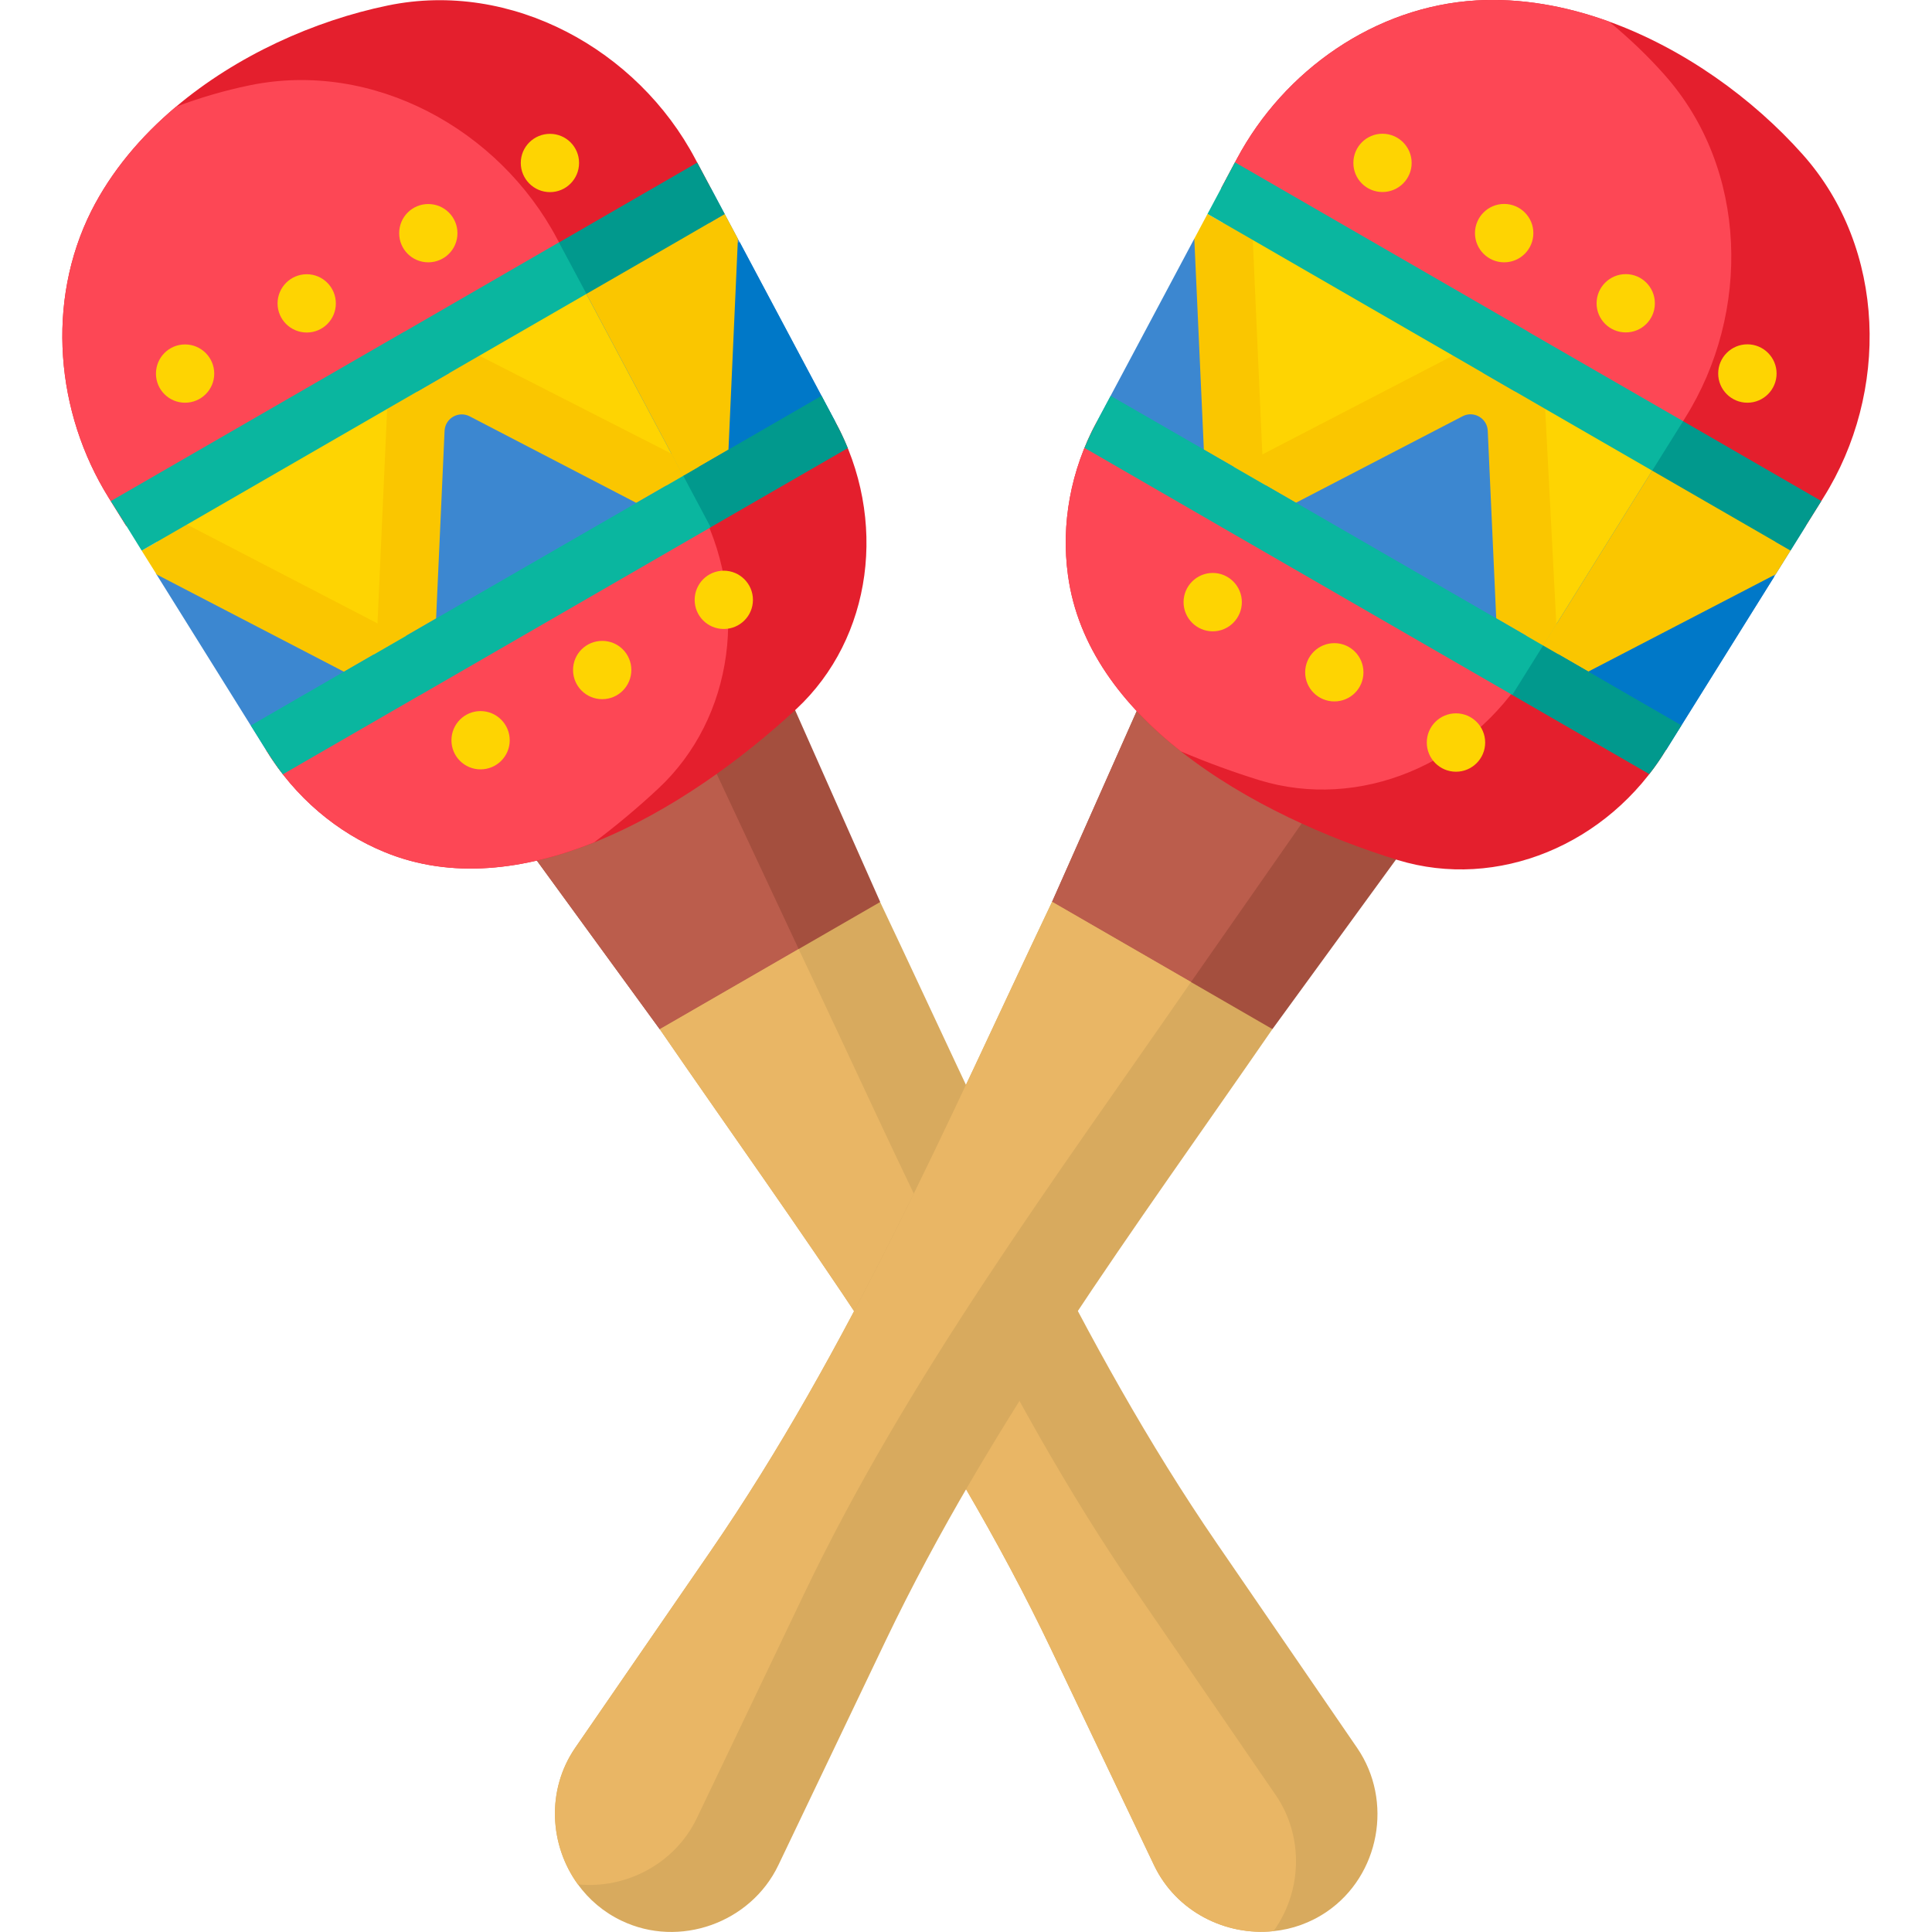 <svg width="18" height="18" viewBox="0 0 18 18" fill="none" xmlns="http://www.w3.org/2000/svg">
<path d="M7.782 3.929L6.493 4.673L2.48 6.99L1.452 5.342L5.336 2.498L6.624 1.755L6.624 1.754L7.782 3.929Z" fill="#3C87D0"/>
<path d="M6.761 5.158L8.201 8.404L7.637 9.669L6.147 9.59L4.056 6.72L6.761 5.158Z" fill="#A44F3E"/>
<path d="M5.939 5.633L7.441 8.842L7.132 9.669L6.147 9.589L4.056 6.72L5.939 5.633Z" fill="#BB5D4C"/>
<path d="M12.645 16.286C12.982 16.779 12.855 17.472 12.363 17.81C12.209 17.915 12.038 17.975 11.865 17.992C11.419 18.039 10.958 17.81 10.752 17.378L9.796 15.372C8.813 13.307 7.438 11.467 6.147 9.589L8.2 8.404C9.165 10.437 10.06 12.517 11.337 14.379L12.645 16.286Z" fill="#D8AA5E"/>
<path d="M11.886 16.725C12.152 17.113 12.129 17.627 11.865 17.992C11.419 18.039 10.958 17.81 10.752 17.378L9.796 15.372C8.813 13.308 7.438 11.467 6.147 9.589L6.875 9.169L7.441 8.842C8.406 10.875 9.3 12.955 10.577 14.817L11.886 16.725Z" fill="#E9B665"/>
<path d="M5.336 2.498L1.176 4.9L1.013 4.638C0.518 3.844 0.427 2.812 0.85 1.967C1.037 1.597 1.312 1.27 1.639 0.995C2.206 0.517 2.929 0.192 3.614 0.051C4.766 -0.187 5.941 0.462 6.479 1.483L6.624 1.755L5.336 2.498Z" fill="#E41F2D"/>
<path d="M7.42 6.605C6.925 7.065 6.253 7.561 5.534 7.849C4.89 8.106 4.208 8.195 3.585 7.939C3.144 7.759 2.751 7.432 2.48 6.99V6.989L6.493 4.673L7.782 3.929V3.929C8.278 4.839 8.128 5.945 7.42 6.605Z" fill="#E41F2D"/>
<path d="M5.755 1.943L3.767 3.091C3.766 3.091 3.765 3.091 3.765 3.091L5.755 1.943Z" fill="#E41F2D"/>
<path d="M5.336 2.498L1.176 4.899L1.013 4.638C0.518 3.844 0.427 2.812 0.85 1.967C1.037 1.596 1.312 1.27 1.639 0.995C1.867 0.908 2.098 0.842 2.325 0.795C3.477 0.557 4.652 1.206 5.191 2.226L5.336 2.498Z" fill="#FD4755"/>
<path d="M6.131 7.349C5.953 7.515 5.752 7.685 5.534 7.849C4.89 8.106 4.208 8.195 3.585 7.94C3.144 7.759 2.751 7.432 2.48 6.99V6.99L6.493 4.673C6.99 5.583 6.84 6.689 6.131 7.349Z" fill="#FD4755"/>
<path d="M6.893 2.258L7.782 3.929L6.493 4.673L5.335 2.498L6.893 2.258Z" fill="#0078C8"/>
<path d="M1.176 4.899L3.769 6.245L3.9 3.327L1.176 4.899Z" fill="#FED402"/>
<path d="M6.624 1.754L6.493 4.673L5.335 2.498L6.624 1.754Z" fill="#FAC600"/>
<path d="M5.335 2.499L6.493 4.673L3.9 3.327L5.335 2.499Z" fill="#FED402"/>
<path d="M6.875 2.225L6.787 4.19L6.366 4.433L6.256 4.227L6.331 2.238L6.752 1.994L6.875 2.225Z" fill="#FAC600"/>
<path d="M6.366 4.433L5.928 4.685L4.376 3.879C4.272 3.825 4.147 3.897 4.142 4.015L4.063 5.762V5.762L3.205 6.258H3.204L1.459 5.352L1.32 5.13L1.742 4.887L3.517 5.808L3.607 3.81L4.466 3.314L6.256 4.227L6.366 4.433Z" fill="#FAC600"/>
<path d="M1.724 3.752C1.874 3.752 1.996 3.631 1.996 3.481C1.996 3.331 1.874 3.209 1.724 3.209C1.574 3.209 1.453 3.331 1.453 3.481C1.453 3.631 1.574 3.752 1.724 3.752Z" fill="#FED402"/>
<path d="M2.858 3.098C3.008 3.098 3.129 2.977 3.129 2.827C3.129 2.677 3.008 2.555 2.858 2.555C2.708 2.555 2.586 2.677 2.586 2.827C2.586 2.977 2.708 3.098 2.858 3.098Z" fill="#FED402"/>
<path d="M3.99 2.444C4.14 2.444 4.262 2.323 4.262 2.173C4.262 2.022 4.14 1.901 3.99 1.901C3.84 1.901 3.719 2.022 3.719 2.173C3.719 2.323 3.84 2.444 3.99 2.444Z" fill="#FED402"/>
<path d="M4.477 7.168C4.627 7.168 4.749 7.047 4.749 6.897C4.749 6.747 4.627 6.625 4.477 6.625C4.327 6.625 4.206 6.747 4.206 6.897C4.206 7.047 4.327 7.168 4.477 7.168Z" fill="#FED402"/>
<path d="M5.611 6.514C5.761 6.514 5.882 6.392 5.882 6.242C5.882 6.092 5.761 5.971 5.611 5.971C5.46 5.971 5.339 6.092 5.339 6.242C5.339 6.392 5.46 6.514 5.611 6.514Z" fill="#FED402"/>
<path d="M6.743 5.86C6.893 5.86 7.015 5.739 7.015 5.589C7.015 5.439 6.893 5.317 6.743 5.317C6.593 5.317 6.472 5.439 6.472 5.589C6.472 5.739 6.593 5.86 6.743 5.86Z" fill="#FED402"/>
<path d="M5.124 1.79C5.274 1.79 5.395 1.668 5.395 1.518C5.395 1.368 5.274 1.247 5.124 1.247C4.974 1.247 4.852 1.368 4.852 1.518C4.852 1.668 4.974 1.79 5.124 1.79Z" fill="#FED402"/>
<path d="M6.621 4.913L6.614 4.917L3.913 6.477L3.903 6.482L2.635 7.214C2.58 7.143 2.529 7.068 2.481 6.99V6.99L2.337 6.759L3.204 6.258H3.205L4.063 5.763V5.762L5.928 4.686L6.366 4.433L6.785 4.505L6.621 4.913Z" fill="#0AB69F"/>
<path d="M7.899 4.175L6.637 4.903L6.621 4.912L6.366 4.433L6.787 4.189L7.654 3.688L7.782 3.929V3.929C7.826 4.009 7.865 4.092 7.899 4.175Z" fill="#01998D"/>
<path d="M5.464 2.738L4.466 3.314L3.607 3.81L1.742 4.887L1.32 5.13L1.177 4.899L1.033 4.669L1.033 4.668L3.765 3.091L3.765 3.091C3.766 3.091 3.766 3.091 3.767 3.091L5.208 2.258L5.61 2.34L5.464 2.738Z" fill="#0AB69F"/>
<path d="M6.752 1.994L6.331 2.238L5.464 2.738L5.208 2.259L5.755 1.943L6.496 1.515L6.624 1.755L6.624 1.754L6.752 1.994Z" fill="#01998D"/>
<path d="M15.522 6.988L14.233 6.244L10.22 3.927L11.127 2.224L15.537 4.154L16.825 4.898L16.826 4.898L15.522 6.988Z" fill="#3C87D0"/>
<path d="M13.946 6.718L11.855 9.588H10.585L9.802 8.402L11.242 5.157L13.946 6.718Z" fill="#A44F3E"/>
<path d="M13.124 6.244L11.096 9.15L10.188 9L9.802 8.402L11.242 5.157L13.124 6.244Z" fill="#BB5D4C"/>
<path d="M7.251 17.379C6.993 17.916 6.329 18.153 5.791 17.895C5.623 17.815 5.486 17.697 5.384 17.556C5.12 17.193 5.088 16.679 5.359 16.284L6.619 14.454C7.915 12.57 8.822 10.46 9.802 8.402L11.855 9.588C10.577 11.44 9.223 13.255 8.249 15.291L7.251 17.379Z" fill="#D8AA5E"/>
<path d="M6.492 16.94C6.288 17.364 5.832 17.602 5.384 17.556C5.12 17.193 5.088 16.679 5.359 16.284L6.619 14.454C7.915 12.57 8.822 10.46 9.802 8.402L11.096 9.149C9.818 11.001 8.464 12.816 7.49 14.853L6.492 16.94Z" fill="#E9B665"/>
<path d="M15.537 4.154L11.378 1.753L11.523 1.481C11.963 0.655 12.811 0.06 13.754 0.004C14.168 -0.02 14.589 0.055 14.991 0.201C15.688 0.453 16.331 0.917 16.796 1.44C17.578 2.318 17.603 3.66 16.988 4.637L16.825 4.898L15.537 4.154Z" fill="#E41F2D"/>
<path d="M13.023 8.013C12.377 7.814 11.611 7.48 11.003 7.001C10.458 6.572 10.04 6.026 9.95 5.359C9.885 4.887 9.972 4.383 10.22 3.927L10.22 3.927L14.233 6.244L15.522 6.988L15.521 6.988C14.981 7.873 13.949 8.296 13.023 8.013Z" fill="#E41F2D"/>
<path d="M16.228 4.239L14.24 3.092C14.239 3.092 14.239 3.091 14.239 3.091L16.228 4.239Z" fill="#E41F2D"/>
<path d="M15.537 4.154L11.378 1.753L11.523 1.481C11.963 0.655 12.811 0.06 13.754 0.004C14.168 -0.02 14.589 0.055 14.991 0.201C15.179 0.356 15.353 0.522 15.507 0.696C16.289 1.574 16.314 2.916 15.7 3.893L15.537 4.154Z" fill="#FD4755"/>
<path d="M11.734 7.269C11.502 7.197 11.254 7.108 11.003 7.001C10.458 6.572 10.04 6.026 9.95 5.359C9.885 4.887 9.972 4.383 10.22 3.927L10.22 3.927L14.233 6.244C13.693 7.129 12.66 7.552 11.734 7.269Z" fill="#FD4755"/>
<path d="M16.53 5.373L15.522 6.988L14.233 6.244L15.537 4.154L16.53 5.373Z" fill="#0078C8"/>
<path d="M11.378 1.753L11.509 4.672L14.102 3.326L11.378 1.753Z" fill="#FED402"/>
<path d="M16.826 4.898L14.233 6.244L15.537 4.154L16.826 4.898Z" fill="#FAC600"/>
<path d="M15.537 4.154L14.233 6.244L14.102 3.326L15.537 4.154Z" fill="#FED402"/>
<path d="M16.543 5.351L14.798 6.257L14.377 6.014L14.5 5.816L16.26 4.886L16.682 5.129L16.543 5.351Z" fill="#FAC600"/>
<path d="M14.377 6.014L13.94 5.761L13.861 4.014C13.856 3.897 13.731 3.824 13.627 3.878L12.074 4.684L12.074 4.684L11.216 4.189L11.216 4.188L11.127 2.224L11.25 1.993L11.672 2.236L11.761 4.234L13.537 3.313L14.396 3.809L14.5 5.816L14.377 6.014Z" fill="#FAC600"/>
<path d="M12.88 1.789C13.03 1.789 13.152 1.668 13.152 1.518C13.152 1.368 13.03 1.246 12.88 1.246C12.73 1.246 12.609 1.368 12.609 1.518C12.609 1.668 12.73 1.789 12.88 1.789Z" fill="#FED402"/>
<path d="M14.014 2.444C14.164 2.444 14.286 2.322 14.286 2.172C14.286 2.022 14.164 1.9 14.014 1.9C13.864 1.9 13.742 2.022 13.742 2.172C13.742 2.322 13.864 2.444 14.014 2.444Z" fill="#FED402"/>
<path d="M15.147 3.097C15.297 3.097 15.418 2.976 15.418 2.826C15.418 2.676 15.297 2.554 15.147 2.554C14.997 2.554 14.875 2.676 14.875 2.826C14.875 2.976 14.997 3.097 15.147 3.097Z" fill="#FED402"/>
<path d="M11.299 5.882C11.448 5.882 11.57 5.76 11.57 5.61C11.57 5.46 11.448 5.338 11.299 5.338C11.149 5.338 11.027 5.46 11.027 5.61C11.027 5.76 11.149 5.882 11.299 5.882Z" fill="#FED402"/>
<path d="M12.432 6.535C12.582 6.535 12.703 6.414 12.703 6.264C12.703 6.114 12.582 5.992 12.432 5.992C12.282 5.992 12.16 6.114 12.16 6.264C12.16 6.414 12.282 6.535 12.432 6.535Z" fill="#FED402"/>
<path d="M13.565 7.19C13.715 7.19 13.837 7.068 13.837 6.918C13.837 6.768 13.715 6.646 13.565 6.646C13.415 6.646 13.293 6.768 13.293 6.918C13.293 7.068 13.415 7.19 13.565 7.19Z" fill="#FED402"/>
<path d="M16.28 3.752C16.43 3.752 16.552 3.63 16.552 3.48C16.552 3.33 16.43 3.208 16.28 3.208C16.13 3.208 16.008 3.33 16.008 3.48C16.008 3.63 16.13 3.752 16.28 3.752Z" fill="#FED402"/>
<path d="M14.089 6.474L14.082 6.47L11.381 4.911L11.371 4.905L10.104 4.173C10.137 4.09 10.176 4.008 10.22 3.928L10.22 3.927L10.348 3.688L11.216 4.188L11.216 4.189L12.074 4.684L12.075 4.684L13.94 5.761L14.377 6.014L14.548 6.34L14.089 6.474Z" fill="#0AB69F"/>
<path d="M15.366 7.212L14.105 6.484L14.089 6.475L14.377 6.014L14.798 6.257L15.665 6.758L15.521 6.988L15.521 6.988C15.473 7.067 15.422 7.142 15.366 7.212Z" fill="#01998D"/>
<path d="M15.393 4.385L14.395 3.809L13.537 3.313L11.672 2.236L11.25 1.993L11.378 1.753L11.505 1.513L11.507 1.513L14.238 3.09L14.238 3.091C14.239 3.091 14.239 3.092 14.239 3.092L15.681 3.924L15.818 4.371L15.393 4.385Z" fill="#0AB69F"/>
<path d="M16.682 5.129L16.261 4.886L15.393 4.385L15.681 3.924L16.228 4.24L16.969 4.668L16.825 4.898L16.826 4.898L16.682 5.129Z" fill="#01998D"/>
</svg>
